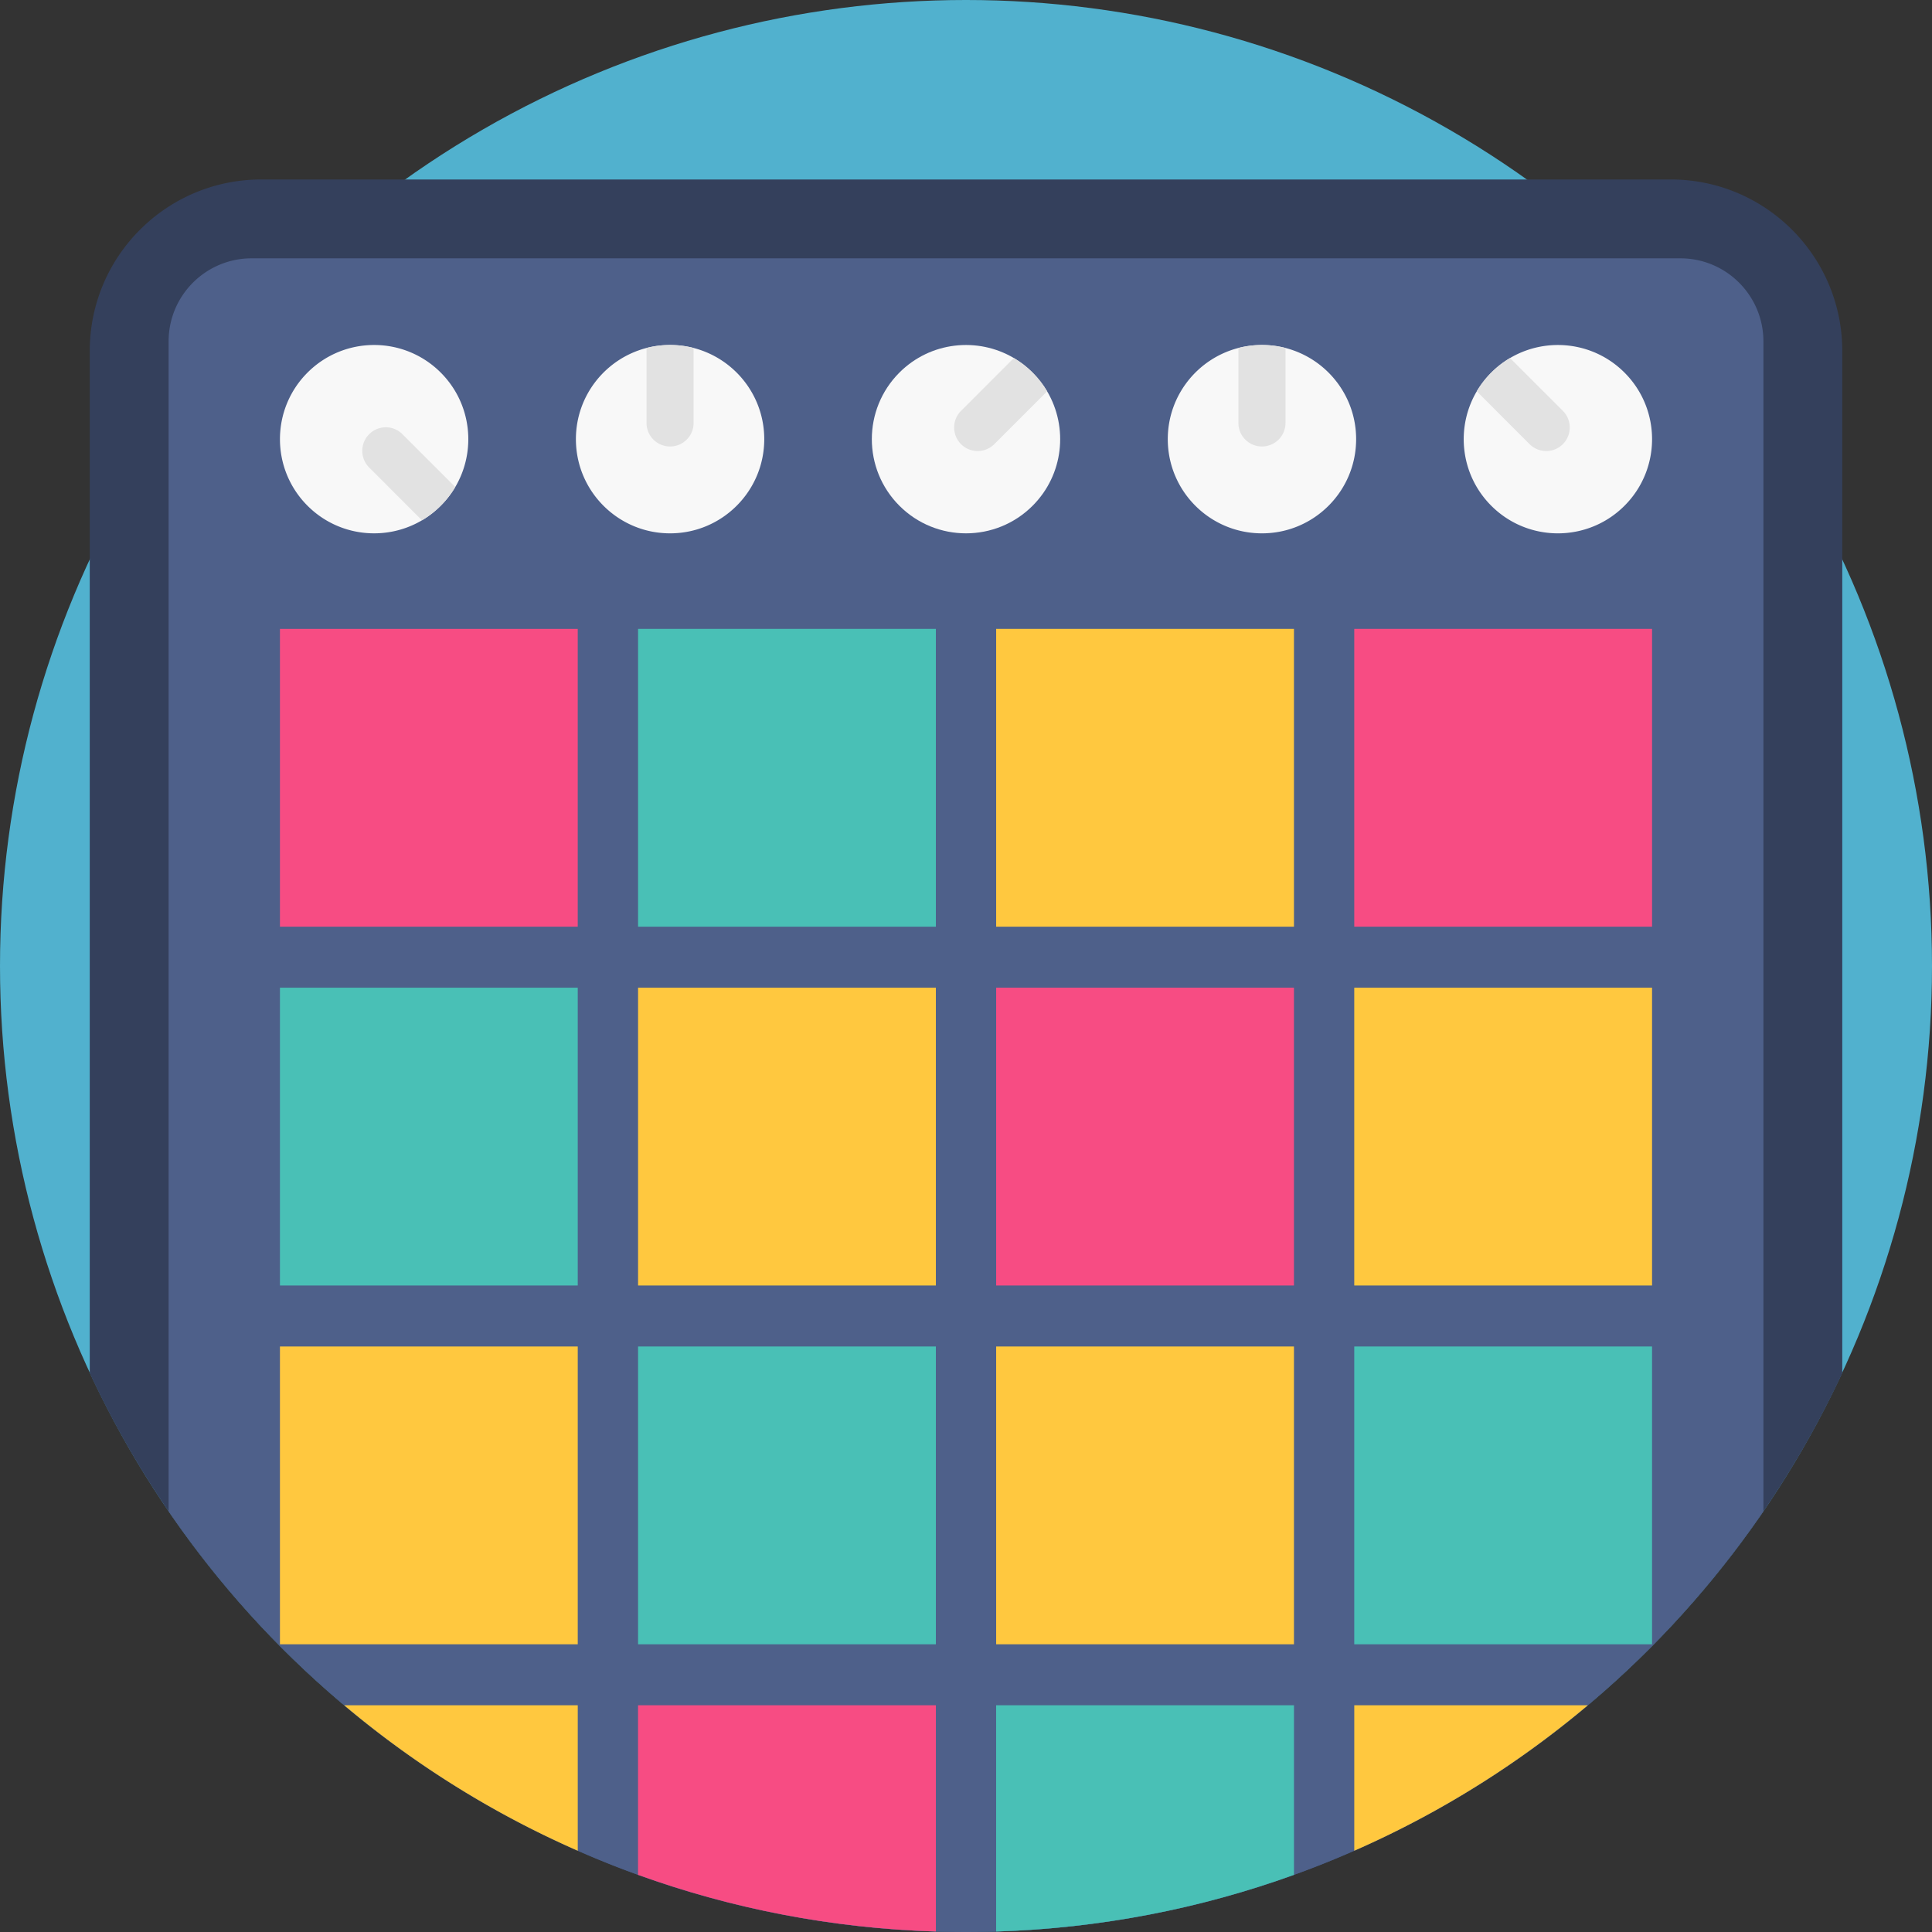 <svg xmlns="http://www.w3.org/2000/svg" viewBox="0 0 512 512"><rect x="0" y="0" width="512" height="512" fill="#333333" stroke="none"/><circle cx="256" cy="256" r="256" fill="#51b1ce"/><path d="M488.221 93.026v270.879a256.557 256.557 0 01-20.898 36.624c-46.111 67.312-123.559 111.47-211.32 111.47s-165.209-44.157-211.32-111.47a256.557 256.557 0 01-20.898-36.624V93.026c0-25.109 20.355-45.464 45.464-45.464h373.509c25.109.001 45.463 20.355 45.463 45.464z" fill="#34405c"/><path d="M467.323 90.477V400.53a257.379 257.379 0 01-28.996 35.182 252.199 252.199 0 01-17.544 16.206 256.09 256.09 0 01-28.609 20.898 253.558 253.558 0 01-33.28 17.648 237.831 237.831 0 01-15.977 6.395c-24.764 8.944-51.294 14.169-78.932 15.015a255.035 255.035 0 01-15.966 0c-27.638-.846-54.168-6.071-78.932-15.015a237.063 237.063 0 01-15.976-6.395 253.677 253.677 0 01-33.28-17.648 256.09 256.09 0 01-28.609-20.898 252.444 252.444 0 01-17.544-16.206 257.379 257.379 0 01-28.996-35.182V90.477c0-12.163 9.853-22.016 22.006-22.016h378.619c12.152 0 22.016 9.853 22.016 22.016z" fill="#4e608a"/><path fill="#f74c83" d="M74.188 166.661h78.921v78.921H74.188z"/><path fill="#49c0b6" d="M169.096 166.661h78.921v78.921h-78.921z"/><path fill="#ffc83f" d="M263.993 166.661h78.921v78.921h-78.921z"/><path fill="#f74c83" d="M358.891 166.661h78.921v78.921h-78.921z"/><path fill="#49c0b6" d="M74.188 261.747h78.921v78.921H74.188z"/><path fill="#ffc83f" d="M169.096 261.747h78.921v78.921h-78.921z"/><path fill="#f74c83" d="M263.993 261.747h78.921v78.921h-78.921z"/><g fill="#ffc83f"><path d="M358.891 261.747h78.921v78.921h-78.921zM74.188 356.833h78.921v78.921H74.188z"/></g><path fill="#49c0b6" d="M169.096 356.833h78.921v78.921h-78.921z"/><path fill="#ffc83f" d="M263.993 356.833h78.921v78.921h-78.921z"/><path fill="#49c0b6" d="M358.891 356.833h78.921v78.921h-78.921z"/><path d="M153.112 451.917v38.546a253.677 253.677 0 01-33.28-17.648 256.09 256.09 0 01-28.609-20.898h61.889z" fill="#ffc83f"/><path d="M248.02 451.917v59.956c-27.638-.846-54.168-6.071-78.932-15.015v-44.941h78.932z" fill="#f74c83"/><path d="M342.918 451.917v44.941c-24.764 8.944-51.294 14.169-78.932 15.015v-59.956h78.932z" fill="#49c0b6"/><path d="M420.784 451.917a256.09 256.09 0 01-28.609 20.898 253.558 253.558 0 01-33.28 17.648v-38.546h61.889z" fill="#ffc83f"/><path d="M81.501 134.032c-9.746-9.746-9.746-25.55 0-35.296s25.55-9.746 35.296 0c8.22 8.22 9.506 20.754 3.855 30.326a24.858 24.858 0 01-3.855 4.968 24.895 24.895 0 01-4.968 3.855c-9.574 5.654-22.108 4.367-30.328-3.853z" fill="#f8f8f8"/><path d="M111.827 137.888l-14.052-14.052a6.24 6.24 0 018.824-8.824l14.052 14.052a24.858 24.858 0 01-3.855 4.968 24.87 24.87 0 01-4.969 3.856z" fill="#e2e2e2"/><path d="M202.534 116.385c0 13.782-11.175 24.957-24.957 24.957s-24.957-11.175-24.957-24.957c0-11.624 7.953-21.396 18.718-24.17a24.882 24.882 0 016.239-.788c2.151 0 4.249.272 6.239.788 10.764 2.774 18.718 12.545 18.718 24.17z" fill="#f8f8f8"/><path d="M183.815 92.215v19.872c0 3.444-2.795 6.239-6.239 6.239s-6.239-2.795-6.239-6.239V92.215a24.882 24.882 0 016.239-.788c2.152.001 4.248.272 6.239.788z" fill="#e2e2e2"/><path d="M273.65 134.032c-9.746 9.746-25.55 9.746-35.296 0-9.746-9.746-9.746-25.55 0-35.296 8.22-8.22 20.754-9.506 30.326-3.855 1.772 1.043 3.447 2.333 4.969 3.855s2.812 3.196 3.855 4.968c5.653 9.575 4.367 22.109-3.854 30.328z" fill="#f8f8f8"/><path d="M277.506 103.706l-14.052 14.052a6.24 6.24 0 01-8.824-8.824l14.052-14.052c1.772 1.043 3.447 2.333 4.968 3.855s2.812 3.197 3.856 4.969z" fill="#e2e2e2"/><path d="M359.388 116.385c0 13.782-11.175 24.957-24.957 24.957s-24.957-11.175-24.957-24.957c0-11.624 7.953-21.396 18.718-24.17a24.882 24.882 0 016.239-.788c2.151 0 4.249.272 6.239.788 10.765 2.774 18.718 12.545 18.718 24.17z" fill="#f8f8f8"/><path d="M340.67 92.215v19.872a6.241 6.241 0 01-6.239 6.239 6.241 6.241 0 01-6.239-6.239V92.215a24.882 24.882 0 016.239-.788c2.152.001 4.248.272 6.239.788z" fill="#e2e2e2"/><path d="M430.505 98.738c9.746 9.746 9.746 25.55 0 35.296s-25.55 9.746-35.296 0c-8.22-8.22-9.506-20.754-3.855-30.326a24.858 24.858 0 013.855-4.968 24.895 24.895 0 014.968-3.855c9.576-5.654 22.109-4.368 30.328 3.853z" fill="#f8f8f8"/><path d="M400.179 94.882l14.052 14.052a6.24 6.24 0 01-8.824 8.824l-14.051-14.052a24.858 24.858 0 013.855-4.968 24.9 24.9 0 014.968-3.856z" fill="#e2e2e2"/></svg>